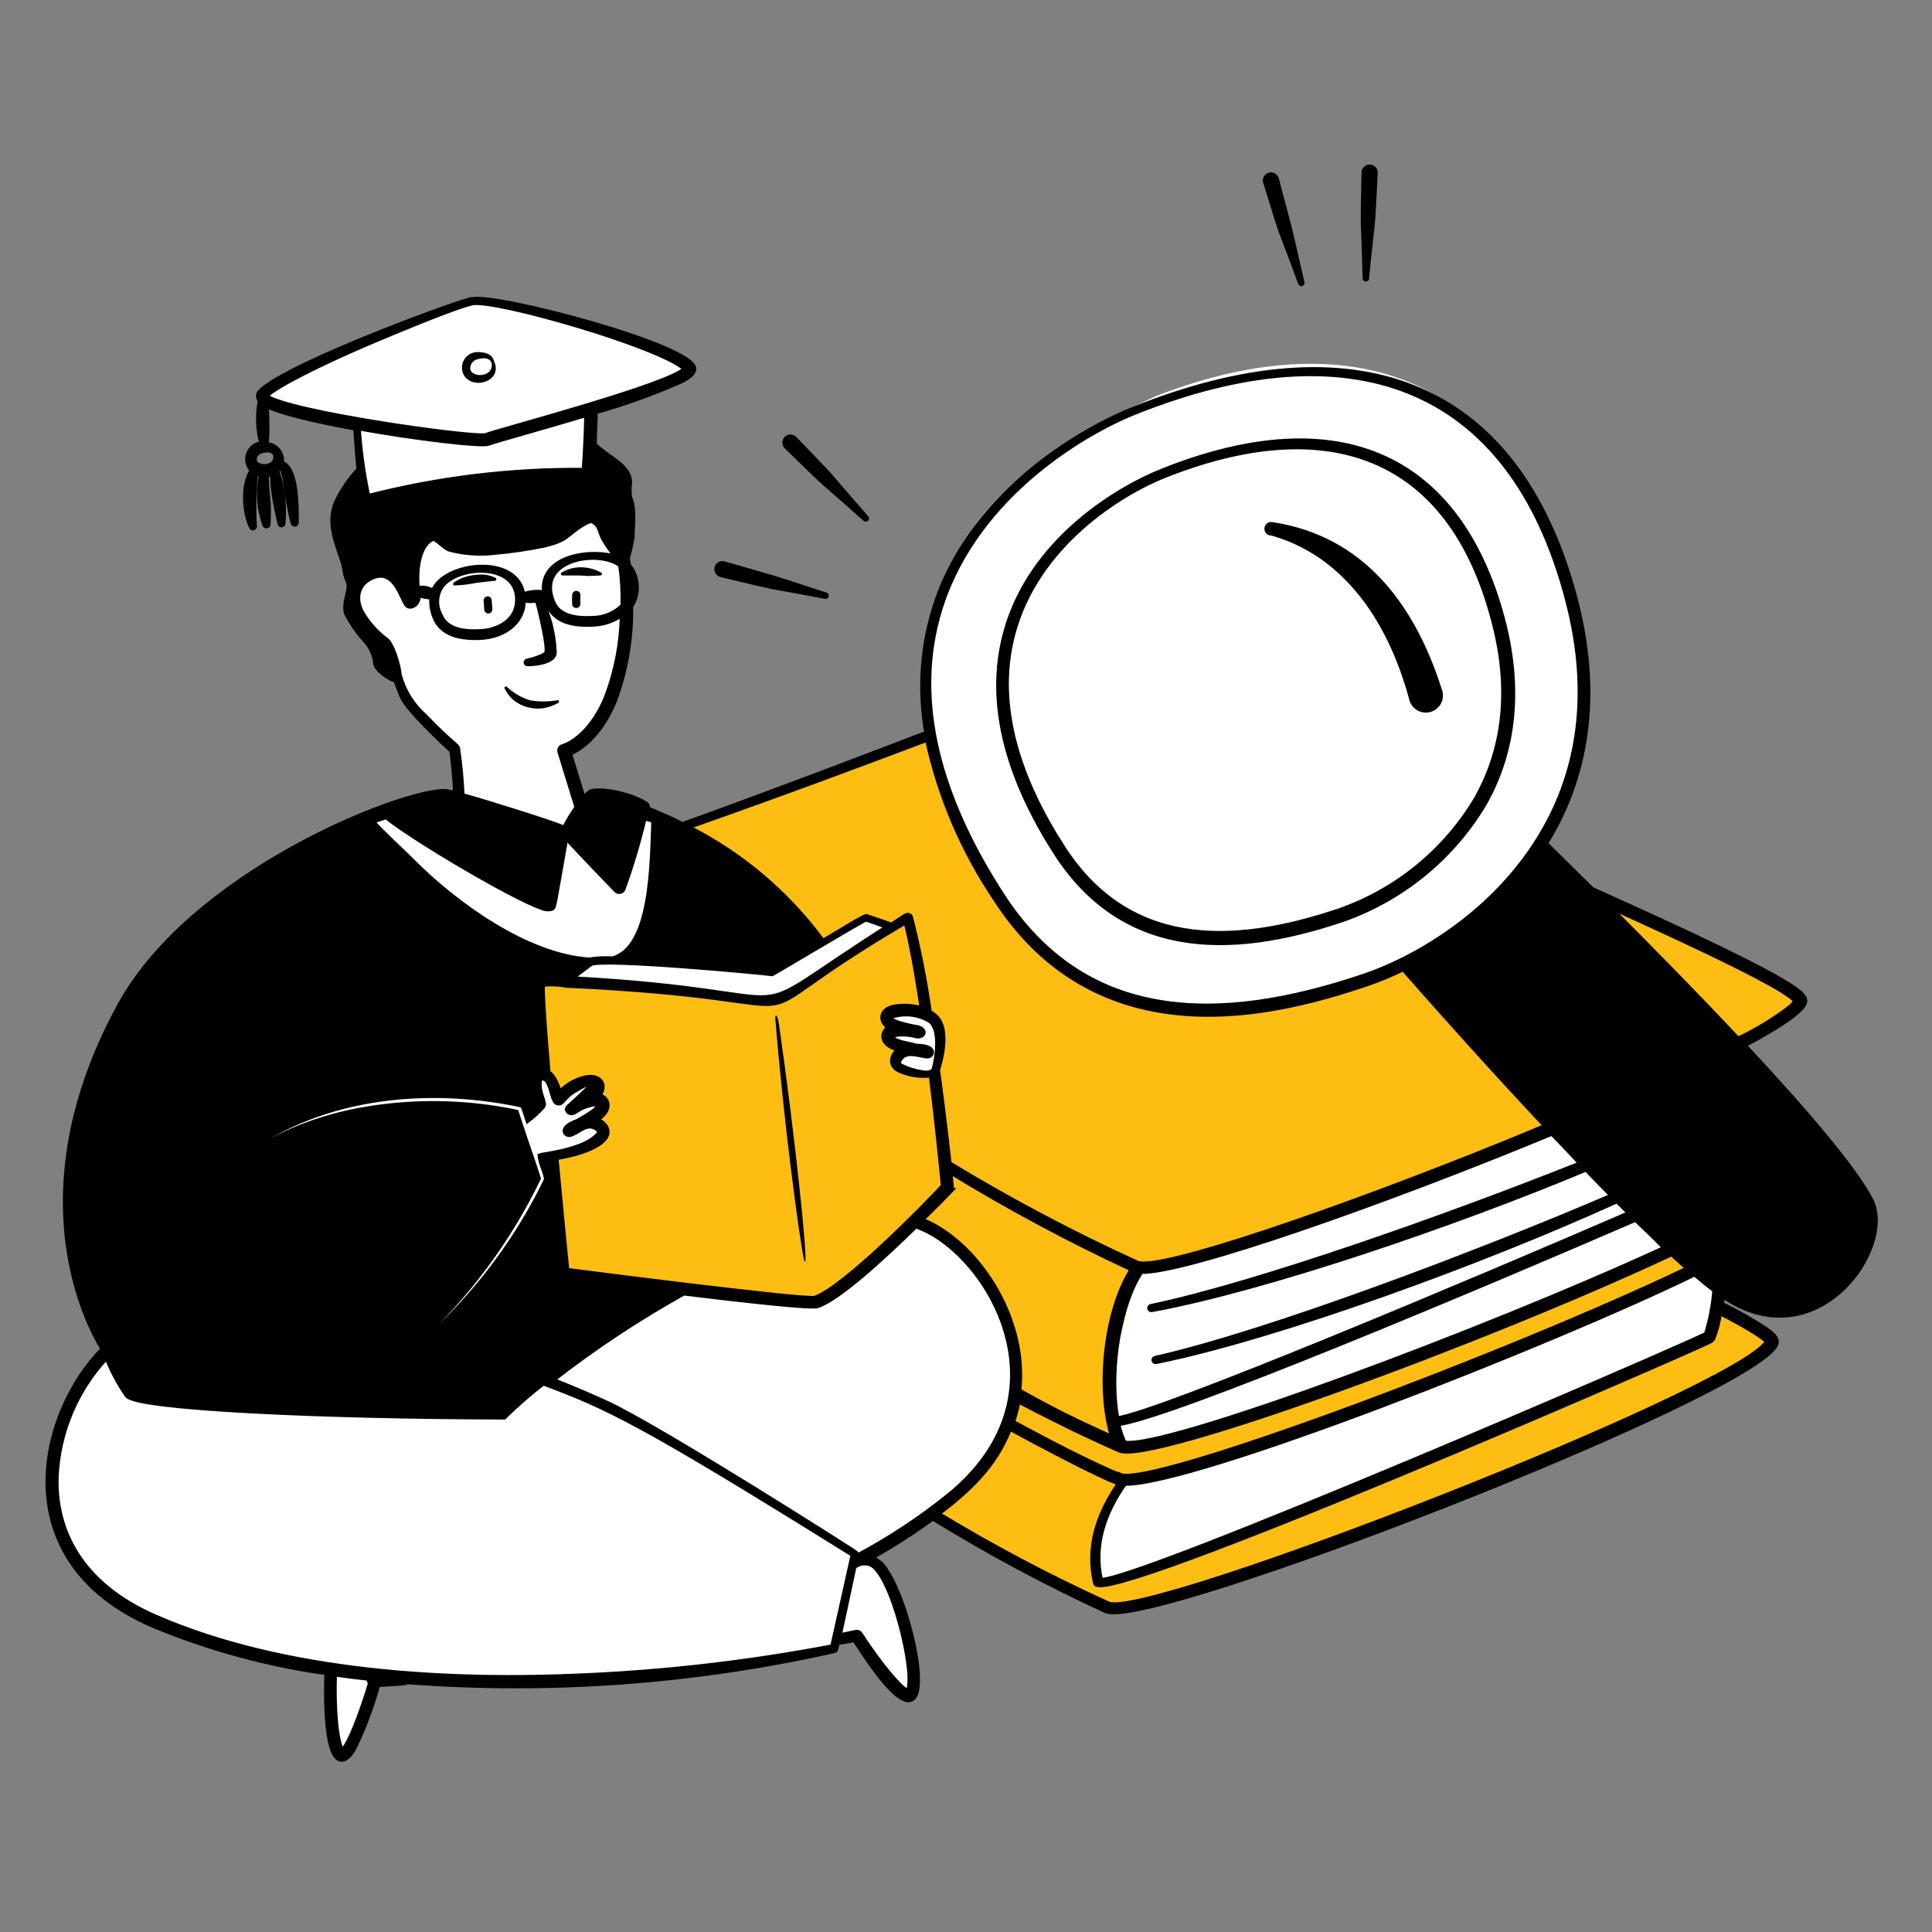 <svg width="154" height="154" viewBox="0 0 154 154" fill="none" xmlns="http://www.w3.org/2000/svg">
<rect x="0" y="0" width="154" height="154" fill="#808080" stroke="none"/>
<path d="M124.591 45.09C118.191 26.69 103.591 27.09 92.091 31.59L91.968 31.649C83.429 35.714 66.643 43.705 77.591 67.59C85.153 84.09 101.091 80.59 110.591 77.09C117.924 74.09 130.991 63.49 124.591 45.09Z" fill="white"/>
<path fill-rule="evenodd" clip-rule="evenodd" d="M106.987 73.252C111.742 71.589 115.756 68.298 118.317 63.961C120.371 60.282 121.322 55.483 119.727 49.397C116.309 36.541 106.918 31.896 92.638 37.607C89.165 38.995 82.243 43.072 80.227 50.378C78.548 56.434 80.779 62.574 84.16 67.87C89.426 76.141 97.835 76.341 106.987 73.252ZM80.679 50.539C82.581 43.349 89.326 39.248 92.737 37.883C105.669 32.717 115.649 35.997 119.145 49.588C120.678 55.452 119.75 60.09 117.757 63.647C115.274 67.847 111.386 71.034 106.78 72.646C97.919 75.643 89.786 75.536 84.665 67.579C81.354 62.451 79.108 56.441 80.679 50.539Z" fill="black" stroke="black" stroke-width="0.5"/>
<path d="M38 24L21 31L21 32L28.5 34L29 39.5L28 48L31 52.5L32 54.5C32.8 56.1 35 58.5 36 59.5L36.5 63C36.333 63.167 34.7 63.8 29.5 65C24.3 66.2 13.667 93.833 9 107.5C7 109.167 3.3 114.3 4.5 121.5C5.7 128.7 19.333 132.167 26 133C26.167 135 26.7 139.1 27.5 139.5C28.5 140 30 134.5 29.5 133.5C37.5 135.1 57.5 132.833 66.5 131.5V130.5H68L71.5 135H73L72.5 132.5L71 126L69 124L78 118C78 118 82 111 80.5 106C79 101 73 97.5 73 97.5L75.5 94.5L74.5 85.5L75 82.5L74 81L72.5 73L71.123 74L69 73L65.5 75L52 65L46.5 64.5L45 60L47.5 58L49.5 53.5L50 44.5L47 37V33L54.5 30V29C52.9 26.6 42.833 24.667 38 24Z" fill="white"/>
<path d="M61.5 80L42.5 77.5L43 85L44.5 87.5L47 86L48 88L47.5 89.5L48 90.5L44 92.5L45 101.5L65 104L75.5 95L74.5 86L71.5 85V83.5L70.5 81L74 80.5L72 73.5L61.5 80Z" fill="#FDBD13"/>
<path d="M125 70.5L143.5 79.5L135.5 85L137 104.5C138.167 105.167 140.6 106.6 141 107C134.6 113.8 103.667 124.167 89 128.5L74.5 120.5C75.333 120 77.7 117.9 80.5 113.5C83.7 105.1 76.833 99 73 97L75.5 95V93L74.5 85.5L75 82L74 81L72.5 73L71 74L69 73L65.5 75L53 66.5L74 58.5C74 59.667 75 63.7 79 70.5C85.4 84.1 103.333 80.833 111.5 77.5L125 70.5Z" fill="#FDBD13"/>
<path d="M136.5 106.5L137 102.5L136.5 100.5L115.5 109.5L102.5 114.5L89.5 118L87.5 121.5V126H89.5L108.5 118.5L136.5 106.5Z" fill="white"/>
<path d="M111 95L90.5 101.5L88.5 110L89.5 115.5L93.5 114.5L108.5 110L134.5 99L133.5 93.5L125.5 89L111 95Z" fill="white"/>
<path fill-rule="evenodd" clip-rule="evenodd" d="M101.269 42.666C107.225 44.322 110.69 49.711 112.315 55.698C112.351 55.884 112.426 56.061 112.534 56.217C112.643 56.373 112.783 56.505 112.945 56.604C113.107 56.703 113.289 56.766 113.477 56.791C113.666 56.816 113.857 56.801 114.04 56.747C114.222 56.694 114.391 56.602 114.536 56.48C114.681 56.357 114.799 56.205 114.882 56.034C114.965 55.863 115.011 55.677 115.018 55.487C115.025 55.297 114.992 55.108 114.921 54.931C112.744 48.078 108.643 42.743 101.499 41.631C101.427 41.608 101.35 41.599 101.274 41.607C101.198 41.614 101.125 41.638 101.058 41.676C100.992 41.714 100.935 41.765 100.89 41.826C100.844 41.888 100.813 41.958 100.797 42.033C100.78 42.107 100.78 42.184 100.796 42.259C100.811 42.334 100.842 42.404 100.887 42.466C100.931 42.528 100.988 42.58 101.054 42.618C101.12 42.657 101.193 42.681 101.269 42.689V42.666ZM103.484 22.629C103.494 22.661 103.51 22.691 103.531 22.717C103.552 22.743 103.578 22.765 103.608 22.781C103.637 22.797 103.67 22.807 103.703 22.81C103.736 22.814 103.77 22.811 103.802 22.801C103.835 22.791 103.865 22.776 103.891 22.755C103.917 22.733 103.939 22.707 103.955 22.678C103.971 22.648 103.981 22.616 103.984 22.582C103.988 22.549 103.984 22.515 103.975 22.483C102.687 16.902 103.362 19.631 101.928 14.204C101.905 14.123 101.865 14.047 101.812 13.98C101.759 13.914 101.693 13.859 101.619 13.818C101.545 13.777 101.463 13.751 101.378 13.742C101.294 13.732 101.209 13.74 101.127 13.764C101.046 13.787 100.97 13.827 100.903 13.88C100.837 13.933 100.782 13.998 100.741 14.073C100.7 14.147 100.674 14.229 100.665 14.313C100.655 14.398 100.663 14.483 100.686 14.565C102.35 19.93 101.491 17.232 103.484 22.629ZM57.422 45.993C62.873 47.304 60.098 46.652 65.778 47.741C65.84 47.747 65.902 47.731 65.953 47.696C66.004 47.66 66.04 47.608 66.056 47.547C66.072 47.487 66.066 47.423 66.038 47.368C66.011 47.312 65.965 47.267 65.908 47.242C60.45 45.472 63.148 46.307 57.752 44.744C57.586 44.7 57.41 44.724 57.262 44.81C57.114 44.896 57.006 45.038 56.962 45.203C56.919 45.369 56.943 45.545 57.029 45.694C57.115 45.842 57.257 45.949 57.422 45.993ZM109.126 22.23C109.686 16.504 109.54 19.348 109.824 13.721C109.813 13.56 109.743 13.409 109.627 13.297C109.511 13.185 109.358 13.12 109.197 13.114C109.036 13.108 108.878 13.162 108.755 13.266C108.631 13.37 108.55 13.516 108.528 13.675C108.413 19.332 108.467 16.458 108.613 22.215C108.621 22.276 108.651 22.331 108.697 22.373C108.742 22.414 108.801 22.437 108.863 22.439C108.924 22.441 108.984 22.421 109.033 22.383C109.081 22.344 109.114 22.29 109.126 22.23ZM68.836 41.516C68.886 41.561 68.951 41.584 69.017 41.582C69.084 41.58 69.147 41.553 69.194 41.506C69.241 41.459 69.268 41.396 69.27 41.329C69.272 41.263 69.248 41.198 69.204 41.148C65.448 36.871 67.349 38.849 63.47 34.824C63.348 34.703 63.183 34.634 63.01 34.634C62.838 34.634 62.673 34.703 62.55 34.824C62.49 34.884 62.443 34.955 62.41 35.034C62.378 35.112 62.361 35.196 62.361 35.281C62.361 35.365 62.378 35.449 62.41 35.527C62.443 35.606 62.49 35.677 62.55 35.737C66.552 39.638 64.59 37.73 68.836 41.516ZM39.393 28.83C39.255 28.178 38.627 28.063 37.99 28.063C37.766 28.077 37.549 28.151 37.363 28.279C37.177 28.406 37.03 28.581 36.936 28.786C36.842 28.991 36.806 29.217 36.831 29.441C36.856 29.665 36.941 29.878 37.078 30.056C37.96 31.076 40.052 30.286 39.393 28.83ZM37.561 29.029C37.615 28.923 37.693 28.832 37.789 28.761C37.885 28.691 37.996 28.643 38.113 28.623C38.557 28.508 38.994 28.5 39.186 28.914C39.439 30.263 37.017 30.148 37.561 29.029ZM39.47 46.047C39.214 45.923 38.939 45.843 38.657 45.809C38.038 45.769 37.416 45.858 36.833 46.07C36.58 46.185 36.404 46.292 36.288 46.353C35.997 46.53 36.112 46.683 36.288 46.668C36.866 46.641 37.44 46.569 38.006 46.453C38.082 46.453 39.217 46.3 39.408 46.3C39.441 46.306 39.475 46.299 39.503 46.281C39.531 46.263 39.551 46.235 39.559 46.202C39.567 46.17 39.562 46.136 39.545 46.107C39.529 46.078 39.502 46.056 39.47 46.047ZM44.813 45.61C44.778 45.617 44.748 45.637 44.728 45.667C44.709 45.696 44.702 45.732 44.709 45.767C44.716 45.801 44.737 45.832 44.766 45.851C44.796 45.871 44.832 45.877 44.866 45.87H45.84C47.051 45.87 46.254 45.962 47.879 45.87C47.907 45.863 47.932 45.847 47.95 45.824C47.968 45.801 47.978 45.773 47.978 45.744C47.978 45.715 47.968 45.687 47.95 45.664C47.932 45.641 47.907 45.624 47.879 45.617C47.407 45.365 46.881 45.228 46.346 45.219C45.808 45.206 45.278 45.341 44.813 45.61ZM39.194 47.833C39.188 47.747 39.148 47.668 39.083 47.612C39.019 47.556 38.934 47.528 38.849 47.534C38.763 47.54 38.684 47.58 38.628 47.644C38.572 47.709 38.544 47.793 38.55 47.879L38.603 48.599C38.606 48.642 38.618 48.683 38.637 48.721C38.656 48.759 38.682 48.792 38.714 48.82C38.746 48.848 38.783 48.869 38.824 48.883C38.864 48.896 38.906 48.901 38.948 48.898C38.991 48.895 39.032 48.884 39.07 48.865C39.108 48.846 39.142 48.82 39.169 48.788C39.197 48.756 39.218 48.718 39.232 48.678C39.245 48.638 39.25 48.596 39.247 48.553L39.194 47.833ZM45.993 47.105C45.909 47.09 45.823 47.109 45.752 47.156C45.681 47.203 45.63 47.275 45.61 47.358C45.59 47.633 45.59 47.91 45.61 48.185C45.622 48.263 45.661 48.334 45.721 48.385C45.781 48.437 45.857 48.465 45.936 48.465C46.014 48.465 46.09 48.437 46.15 48.385C46.21 48.334 46.249 48.263 46.261 48.185V47.488C46.27 47.445 46.27 47.401 46.261 47.358C46.252 47.315 46.235 47.274 46.21 47.238C46.185 47.203 46.152 47.172 46.115 47.149C46.078 47.126 46.036 47.111 45.993 47.105ZM40.972 55.843C41.305 56.095 41.684 56.279 42.088 56.383C42.492 56.487 42.913 56.509 43.325 56.449C43.723 56.379 44.106 56.245 44.46 56.05C44.477 56.047 44.494 56.041 44.509 56.031C44.523 56.021 44.535 56.008 44.545 55.992C44.554 55.977 44.559 55.96 44.561 55.943C44.563 55.925 44.561 55.907 44.556 55.891C44.55 55.874 44.541 55.858 44.529 55.845C44.517 55.833 44.502 55.822 44.486 55.816C44.469 55.809 44.452 55.806 44.434 55.807C44.416 55.807 44.399 55.812 44.383 55.82C43.676 55.943 42.952 55.943 42.245 55.82C41.567 55.613 40.945 55.254 40.428 54.77C40.336 54.64 40.137 54.77 40.236 54.908C40.418 55.265 40.668 55.583 40.972 55.843ZM64.176 100.556C64.413 100.556 63.348 90.323 62.083 81.607C61.953 80.687 61.784 80.986 61.792 81.063C62.42 89.004 63.677 98.479 64.091 100.433C64.094 100.459 64.103 100.484 64.118 100.506C64.132 100.527 64.152 100.544 64.176 100.556Z" fill="black"/>
<path fill-rule="evenodd" clip-rule="evenodd" d="M149.117 95.65C147.791 93.09 143.813 88.452 139.006 83.309C141.735 81.86 143.514 80.679 143.82 79.974C144.027 79.499 143.345 79.024 142.916 78.732C140.769 77.261 134.545 74.332 126.887 70.898C125.599 69.618 124.35 68.392 123.185 67.242C126.895 61.263 127.339 54.532 125.553 47.725C120.854 29.949 107.693 25.702 90.422 32.594C85.915 34.387 76.946 39.654 74.325 49.044C73.472 52.103 73.32 55.316 73.88 58.442C68.898 60.35 62.512 62.803 54.402 65.732C52.401 64.728 51.589 64.536 51.604 64.428C51.617 64.367 51.613 64.304 51.593 64.244C51.572 64.185 51.537 64.132 51.489 64.091C49.956 63.141 47.411 62.842 47.02 63.171C46.822 63.316 46.65 63.495 46.514 63.7L45.388 60.051C46.085 59.76 47.802 58.771 49.013 55.774C49.884 53.394 50.31 50.873 50.27 48.339C50.597 47.842 50.755 47.252 50.72 46.659C50.686 46.065 50.461 45.498 50.079 45.042C50.079 44.858 50.025 44.682 50.002 44.498C50.164 43.944 50.292 43.381 50.385 42.812C50.385 41.915 50.6 40.512 50.186 39.669C50.132 39.267 50.132 38.86 50.186 38.458C50.186 37.155 48.546 36.564 47.373 35.461C47.373 34.579 47.442 33.613 47.45 32.824C49.781 32.167 52.063 31.347 54.279 30.371C54.678 30.164 55.291 29.826 55.299 29.405C55.299 27.604 39.562 23.441 37.622 23.893C37.553 23.679 23.012 28.96 20.758 31.214C20.709 31.259 20.669 31.314 20.642 31.376C20.615 31.437 20.601 31.503 20.601 31.57C20.601 31.637 20.615 31.704 20.642 31.765C20.669 31.826 20.709 31.882 20.758 31.927C20.523 33.067 20.564 34.248 20.881 35.369C20.644 35.387 20.417 35.473 20.228 35.616C20.039 35.76 19.895 35.955 19.814 36.179C19.733 36.402 19.718 36.644 19.772 36.876C19.825 37.107 19.944 37.319 20.114 37.484C19.348 38.55 19.463 40.803 20.03 41.961C20.031 41.98 20.037 41.999 20.046 42.016C20.056 42.033 20.069 42.048 20.085 42.059C20.101 42.07 20.119 42.078 20.138 42.081C20.157 42.084 20.177 42.084 20.195 42.078C20.214 42.073 20.231 42.064 20.246 42.051C20.261 42.038 20.272 42.022 20.28 42.004C20.288 41.986 20.291 41.967 20.29 41.948C20.29 41.928 20.284 41.909 20.275 41.892C20.191 40.484 20.227 39.071 20.383 37.668C20.534 37.744 20.697 37.791 20.866 37.806C20.556 39.141 20.642 40.536 21.111 41.823C21.118 41.851 21.134 41.876 21.157 41.894C21.18 41.912 21.208 41.922 21.237 41.922C21.267 41.922 21.295 41.912 21.318 41.894C21.341 41.876 21.357 41.851 21.364 41.823C21.486 39.677 21.249 39.761 21.226 37.845C22.268 37.73 21.172 36.886 22.307 41.677C22.302 41.697 22.302 41.717 22.306 41.736C22.31 41.755 22.318 41.773 22.331 41.789C22.343 41.805 22.358 41.817 22.376 41.826C22.394 41.834 22.413 41.839 22.433 41.839C22.453 41.839 22.473 41.834 22.49 41.826C22.508 41.817 22.524 41.805 22.536 41.789C22.548 41.773 22.556 41.755 22.561 41.736C22.565 41.717 22.564 41.697 22.56 41.677C22.678 40.27 22.506 38.853 22.054 37.515C22.166 37.418 22.26 37.301 22.33 37.17C22.843 37.63 22.728 39.232 23.364 41.685C23.372 41.713 23.388 41.738 23.411 41.756C23.434 41.774 23.462 41.784 23.491 41.784C23.52 41.784 23.548 41.774 23.571 41.756C23.594 41.738 23.61 41.713 23.617 41.685C23.617 40.389 23.663 37.316 22.422 36.902C22.453 36.725 22.445 36.545 22.4 36.371C22.354 36.198 22.272 36.037 22.158 35.899C22.045 35.761 21.903 35.648 21.742 35.57C21.581 35.492 21.405 35.449 21.226 35.445C21.296 34.455 21.296 33.461 21.226 32.471C21.172 32.019 20.82 32.762 28.355 34.127C28.408 34.978 28.5 36.266 28.615 37.423C27.885 38.191 27.282 39.071 26.829 40.029C26.124 41.685 26.829 43.218 27.351 44.789C27.458 45.096 27.481 45.441 27.558 45.763C27.68 46.33 27.872 46.323 27.818 46.89C27.765 47.457 27.404 48.239 27.634 48.898C28.041 49.699 28.557 50.439 29.167 51.098C29.59 51.574 29.858 52.168 29.934 52.8C29.934 53.383 31.176 54.172 31.544 54.203L32.019 55.445C32.425 56.487 35.192 59.078 36.02 59.837C36.105 60.511 36.281 62.136 36.319 63.271C36.048 63.189 35.772 63.127 35.491 63.087C31.981 63.033 15.369 69.526 9.551 80.135C0.652 96.417 8.195 107.455 8.225 107.532C3.197 112.553 0.222 124.373 12.188 129.547C16.633 131.396 21.295 132.668 26.063 133.334C25.994 134.66 25.902 140.179 27.22 140.233C27.673 140.233 28.033 139.673 28.27 139.236C29.028 137.639 29.646 135.98 30.118 134.277C32.417 134.123 32.341 134.162 32.417 134.047C43.835 134.91 55.318 134.076 66.491 131.571C66.583 131.571 66.583 131.609 66.736 130.934L68.131 130.697C75.797 142.778 72.976 128.604 70.622 125.208C70.355 124.717 69.907 124.348 69.373 124.181C71.1 123.226 72.764 122.16 74.355 120.992C78.801 123.734 83.409 126.204 88.153 128.389C91.633 129.923 139.819 111.18 141.551 107.141C141.758 106.665 141.076 106.19 140.654 105.899C139.546 105.186 138.396 104.539 137.213 103.96L137.305 103.262C144.778 108.452 151.072 99.429 149.117 95.65ZM21.962 36.219C22.253 37.561 19.831 37.454 20.337 36.334C20.39 36.227 20.468 36.134 20.563 36.062C20.659 35.99 20.771 35.942 20.889 35.92C21.333 35.813 21.77 35.806 21.962 36.219ZM126.021 92.753C115.374 96.999 100.135 102.396 91.772 104.136C91.753 104.136 91.734 104.141 91.717 104.149C91.7 104.157 91.685 104.169 91.673 104.183C91.661 104.198 91.652 104.215 91.647 104.233C91.643 104.252 91.642 104.271 91.645 104.289C91.649 104.308 91.656 104.326 91.667 104.341C91.678 104.357 91.692 104.37 91.708 104.379C91.725 104.388 91.743 104.394 91.762 104.396C91.781 104.398 91.8 104.395 91.817 104.389C100.878 102.71 115.703 97.659 126.435 93.182C127.14 93.91 127.838 94.631 128.52 95.32C117.941 99.866 101.039 106.267 92.101 108.275C92.083 108.277 92.065 108.282 92.049 108.291C92.032 108.3 92.018 108.312 92.007 108.327C91.996 108.342 91.989 108.359 91.985 108.377C91.981 108.395 91.981 108.414 91.984 108.432C91.988 108.45 91.996 108.467 92.007 108.482C92.018 108.497 92.032 108.509 92.048 108.519C92.064 108.528 92.082 108.533 92.1 108.535C92.119 108.536 92.137 108.534 92.155 108.528C101.905 106.55 118.217 100.571 128.903 95.704L129.907 96.716C117.305 102.173 92.484 112.629 89.027 113.104C88.261 108.865 89.388 103.622 90.959 101.346C94.539 101.415 110.307 95.872 123.714 90.323C124.49 91.12 125.259 91.93 126.021 92.753ZM89.288 117.642C86.835 116.592 83.922 115.113 80.703 113.357C80.896 112.803 81.045 112.234 81.147 111.656C83.845 113.066 86.513 114.392 89.242 115.58C91.749 116.684 118.639 106.796 133.249 99.927C133.709 100.349 134.146 100.748 134.568 101.116C120.463 107.884 91.749 118.662 89.288 117.604V117.642ZM135.089 101.545C135.672 102.035 136.208 102.472 136.691 102.84C136.598 104.035 136.371 105.215 136.017 106.359C133.564 107.585 90.982 125.982 87.724 125.982C87.08 123.177 87.992 120.578 89.641 118.233C95.16 118.325 123.691 107.095 135.089 101.537V101.545ZM47.526 89.265C47.698 89.151 47.86 89.023 48.009 88.882C48.691 88.207 48.377 87.44 47.687 87.348C48.339 86.635 47.956 85.624 46.591 85.938C45.832 86.128 45.144 86.535 44.613 87.111C44.376 86.467 44.153 85.754 43.686 85.516C43.387 81.99 43.18 79.1 43.241 78.456C43.886 78.39 44.536 78.416 45.173 78.533C69.028 79.644 56.089 82.91 72.209 73.466C72.654 75.145 73.098 77.651 73.512 80.419C72.869 80.228 72.194 80.168 71.527 80.243C70.132 80.365 70.086 81.446 70.921 81.906C70.773 81.968 70.647 82.076 70.564 82.213C70.48 82.351 70.441 82.512 70.454 82.672C70.515 83.232 71.136 83.493 71.68 83.646C71.105 84.075 70.875 84.857 71.603 85.263C72.419 85.652 73.33 85.795 74.225 85.677C74.654 89.134 74.992 92.431 75.199 94.531C73.589 96.286 67.219 102.718 64.957 103.484C64.268 103.722 45.909 101.361 45.181 101.261C45.104 100.495 44.721 96.624 44.314 92.277C45.909 92.032 48.147 91.365 48.369 90.376C48.477 89.863 48.025 89.433 47.526 89.265ZM73.942 84.167C74.332 84.167 74.616 83.401 73.083 83.401C72.562 83.247 72.071 83.209 71.55 83.01C70.362 82.542 71.65 82.243 72.876 82.519C73.643 82.772 73.911 82.059 73.045 81.898C72.93 81.898 70.431 81.415 71.052 81.032C71.215 80.949 71.391 80.894 71.573 80.871C72.463 80.71 73.38 80.885 74.148 81.362C75.007 81.99 74.762 84.091 74.47 85.194C74.371 85.478 74.087 85.547 73.75 85.539C73.08 85.471 72.428 85.281 71.826 84.98C71.573 84.826 71.581 84.681 71.68 84.504C72.178 83.554 73.405 84.19 73.965 84.167H73.942ZM75.751 94.899C75.896 94.746 75.835 94.646 75.697 93.366C80.398 96.245 85.26 98.85 90.261 101.169C88.031 104.626 87.517 111.019 88.728 114.63C85.555 113.196 83.807 112.33 81.208 110.858C81.875 104.841 77.598 98.824 73.42 97.245C74.463 96.256 75.291 95.405 75.774 94.899H75.751ZM89.602 115.021C89.38 114.528 89.208 114.015 89.088 113.488C93.358 112.943 118.064 102.511 130.375 97.183C131.187 97.95 131.977 98.716 132.728 99.483C118.501 106.052 92.699 115.665 89.625 115.021H89.602ZM74.739 49.166C77.284 39.899 86.076 34.602 90.522 32.831C107.478 26.07 120.417 30.34 124.971 47.879C126.956 55.491 125.737 61.531 123.085 66.161C119.367 72.692 112.867 76.417 108.728 77.812C97.176 81.722 86.498 81.645 79.844 71.312C75.521 64.628 72.623 56.84 74.739 49.166ZM73.926 58.917C74.905 63.462 76.742 67.778 79.338 71.634C83.033 77.376 87.877 79.829 92.722 80.58C98.9 81.538 105.094 79.721 108.935 78.426C109.933 78.084 110.908 77.679 111.855 77.215C115.052 80.856 119.153 85.424 123.223 89.763C122.135 90.223 121.026 90.683 119.896 91.143C106.643 96.509 92.354 101.422 90.645 100.686C85.494 98.341 80.488 95.691 75.651 92.753C75.651 92.753 75.298 89.472 74.731 85.271C75.145 83.953 75.551 81.829 74.486 80.963C74.358 80.857 74.219 80.765 74.072 80.687C73.716 78.139 73.217 75.613 72.577 73.121C72.569 73.092 72.554 73.065 72.534 73.041C72.515 73.018 72.49 72.999 72.463 72.986C72.435 72.973 72.405 72.966 72.374 72.966C72.344 72.965 72.314 72.971 72.286 72.983C72.194 72.983 71.742 73.297 71.075 73.75L69.112 73.075C69.005 73.037 69.112 72.914 65.586 75.053C62.761 71.197 59.058 68.067 54.785 65.923C62.65 63.156 68.99 60.78 73.926 58.917ZM61.531 77.613C61.608 77.613 68.928 73.213 69.036 73.251L70.791 73.872C57.545 82.305 66.337 79.131 45.495 78.012C46.752 77.061 47.028 76.862 47.074 76.816C47.902 76.287 61.163 77.537 61.531 77.613ZM49.473 45.042C49.628 46.119 49.689 47.206 49.657 48.293C49.024 48.916 48.177 49.275 47.289 49.297C45.97 49.366 44.529 49.205 44.046 47.971C42.636 44.498 47.741 43.693 49.473 45.042ZM48.293 43.233C48.653 43.785 48.975 44.215 49.174 44.475C47.48 43.801 43.004 44.184 43.41 47.273C42.829 47.158 42.227 47.214 41.677 47.434C41.256 44.161 35.323 44.889 34.533 47.158C34.349 47.033 34.141 46.948 33.921 46.908C33.702 46.869 33.477 46.876 33.261 46.928C33.13 45.51 33.307 43.494 34.441 42.942C34.763 42.781 35.369 43.655 35.875 43.785C37.023 44.081 38.215 44.164 39.393 44.031C40.742 43.914 42.084 43.717 43.41 43.44C45.295 42.988 45.142 42.566 46.438 41.785C46.583 41.7 47.051 41.44 47.204 41.509C47.956 41.892 47.725 42.375 48.293 43.233ZM41.256 47.909C41.21 49.443 39.792 50.27 38.32 50.347C37.002 50.424 35.56 50.255 35.077 49.029C34.87 48.653 34.777 48.225 34.81 47.798C34.843 47.37 34.999 46.961 35.261 46.622C36.703 44.935 41.394 44.836 41.256 47.909ZM29.321 39.585C28.937 37.778 28.681 35.946 28.554 34.104C33.23 34.939 38.343 35.545 38.933 35.33C39.638 35.077 43.18 34.111 46.767 33.031C46.729 35.445 46.583 37.001 46.568 37.492C40.752 37.438 34.955 38.141 29.321 39.585ZM21.157 31.567C23.158 29.696 35.614 24.591 37.638 24.139C39.454 23.763 52.731 27.596 54.632 29.405C53.329 30.746 40.198 34.196 38.726 34.717C37.937 35.001 22.851 32.908 21.157 31.567ZM33.859 57.085C32.868 56.212 32.158 55.065 31.82 53.789C31.758 53.022 31.222 51.19 30.677 50.937C30.005 50.413 29.427 49.778 28.968 49.059C28.263 47.994 28.332 46.683 29.512 46.077C31.498 45.066 32.011 47.764 32.464 48.231C32.724 48.492 33.437 48.147 33.322 47.365C33.672 47.51 34.047 47.585 34.426 47.587C34.377 48.122 34.456 48.661 34.656 49.159C35.208 50.615 36.787 50.884 38.343 50.807C40.16 50.707 41.746 49.603 41.708 47.81C42.076 47.894 42.459 47.894 42.827 47.81C42.95 48.216 43.877 51.865 43.54 52.118C43.383 52.233 43.21 52.326 43.027 52.394C42.145 52.754 41.915 52.624 41.938 52.815C41.939 52.829 41.943 52.843 41.949 52.855C41.956 52.867 41.964 52.878 41.975 52.887C41.986 52.895 41.999 52.902 42.012 52.905C42.025 52.909 42.039 52.909 42.053 52.907C42.82 52.907 44.215 52.7 44.176 51.972C44.116 50.504 43.748 49.065 43.096 47.748C43.225 47.706 43.351 47.653 43.471 47.587C43.908 49.435 45.388 49.849 47.304 49.749C48.135 49.717 48.937 49.434 49.603 48.937C49.576 51.184 49.158 53.409 48.369 55.514C46.967 58.978 44.859 59.515 44.859 59.515C44.816 59.525 44.777 59.543 44.742 59.569C44.708 59.594 44.678 59.627 44.657 59.664C44.635 59.702 44.622 59.743 44.617 59.786C44.612 59.829 44.616 59.872 44.629 59.914L45.993 64.344C44.744 66.184 45.142 66.084 44.851 65.962C43.816 65.532 39.178 64.068 36.833 63.409C36.778 62.162 36.66 60.919 36.48 59.684C36.472 59.431 35.974 59.285 33.859 57.085ZM30.792 65.095C32.594 66.629 40.758 71.489 43.164 72.324C43.402 72.442 43.673 72.475 43.931 72.416C44.184 72.301 44.069 72.623 45.112 66.728C45.502 67.173 46.514 68.261 49.113 70.952C49.151 70.994 49.198 71.025 49.251 71.043C49.304 71.062 49.361 71.066 49.417 71.056C49.472 71.046 49.524 71.022 49.567 70.986C49.611 70.951 49.644 70.904 49.665 70.852C50.334 69 50.898 67.111 51.351 65.195C51.61 65.251 51.866 65.32 52.118 65.402C51.98 68.852 52.018 75.574 48.829 76.433C48.209 76.396 47.587 76.427 46.974 76.525C41.984 76.218 36.243 72.056 32.839 68.614C31.751 67.533 30.662 66.575 29.65 65.463L30.792 65.095ZM17.914 93.128C24.131 87.548 33.192 86.329 41.409 88.038C41.785 88.153 41.677 88.107 42.076 89.288C42.503 88.969 42.896 88.606 43.249 88.207C43.517 87.954 42.927 87.249 42.981 86.314C42.981 86.13 43.027 85.969 43.203 85.938C43.969 85.808 43.969 87.732 44.406 87.893C44.843 88.054 44.859 87.456 45.84 86.888C49.32 84.857 45.219 88.261 45.219 88.353C45.217 88.397 45.224 88.442 45.24 88.484C45.256 88.526 45.281 88.564 45.313 88.596C45.345 88.628 45.383 88.653 45.425 88.669C45.467 88.685 45.511 88.692 45.556 88.69C45.909 88.69 46.001 88.299 47.089 88.038C47.266 87.992 47.664 87.923 47.695 88.1C47.772 88.468 46.376 89.165 46.047 89.387C44.56 89.901 45.073 90.522 45.449 90.422C46.054 90.269 46.576 89.571 47.304 89.801C47.495 89.863 47.818 90.062 47.779 90.261C47.741 90.461 47.442 90.683 47.273 90.813C45.985 91.771 43.126 92.078 43.05 92.116C43.111 92.822 43.67 93.795 43.532 94.094C41.35 98.595 38.363 102.658 34.717 106.083C34.633 106.121 31.651 108.996 31.053 108.896C30.455 108.796 31.268 108.681 33.061 107.125C37.163 103.4 40.508 98.918 42.912 93.925C42.682 93.159 41.379 89.441 41.148 88.651C36.783 87.738 32.276 87.738 27.91 88.651C19.578 90.484 16.588 95.091 16.182 95.159C15.676 95.175 17.523 93.519 17.953 93.128H17.914ZM27.274 139.566C26.783 138.907 26.561 136.086 26.661 133.433C27.565 133.564 28.462 133.671 29.367 133.771C29.505 134.1 29.466 134.07 29.535 134.146C29.244 135.173 28.087 138.746 27.312 139.566H27.274ZM66.368 131.264C59.933 132.493 53.419 133.262 46.875 133.564C35.76 134.108 22.698 133.372 12.434 128.918C6.347 126.289 4.323 121.904 4.477 117.658C4.654 114.117 6.083 110.754 8.509 108.168C8.933 109.25 9.481 110.278 10.142 111.234C11.008 112.246 25.541 112.92 40.183 112.951C41.169 111.984 42.211 111.076 43.303 110.23C48.492 112.177 50.968 113.296 68.008 123.92L66.368 131.264ZM69.373 124.656C71.098 125.262 73.114 133.518 72.385 134.844C71.818 134.691 70.17 132.72 68.553 130.245C68.522 130.195 68.476 130.157 68.423 130.134C68.37 130.11 68.311 130.104 68.254 130.114L66.889 130.398C67.096 129.463 67.441 127.815 68.07 124.886C68.25 124.738 68.465 124.639 68.695 124.598C68.924 124.558 69.161 124.578 69.38 124.656H69.373ZM68.223 124.097C68.223 123.966 68.292 123.867 68.223 123.805C68.3 123.805 52.532 113.771 48.369 111.855C47.005 111.226 45.548 110.613 44.023 110.008C47.333 107.428 50.836 105.106 54.502 103.063C59.507 103.676 64.674 104.243 65.157 104.075C66.828 103.523 70.362 100.288 72.991 97.712C75.82 98.632 79.376 102.311 80.419 106.98C81.293 110.874 80.342 115.343 75.712 119.153C73.382 121.04 70.874 122.696 68.223 124.097ZM140.877 106.957C138.531 110.843 91.496 129.187 88.337 127.853C83.663 125.728 79.12 123.327 74.731 120.663C77.215 118.8 79.33 116.83 80.48 113.833C81.73 114.523 88.322 118.056 89.265 118.202C87.548 120.632 86.651 123.3 87.326 126.182C87.801 128.167 133.916 108.045 136.047 107.018C136.262 106.918 136.454 106.842 136.523 106.704C136.79 106.031 136.973 105.328 137.067 104.611C139.198 105.707 140.562 106.55 140.907 106.957H140.877ZM138.516 82.826C135.227 79.323 131.578 75.605 128.152 72.186C136.231 75.835 142.379 78.786 143.153 79.79C142.64 80.702 139.42 82.442 138.546 82.826H138.516Z" fill="black" stroke="black" stroke-width="0.4"/>
</svg>

